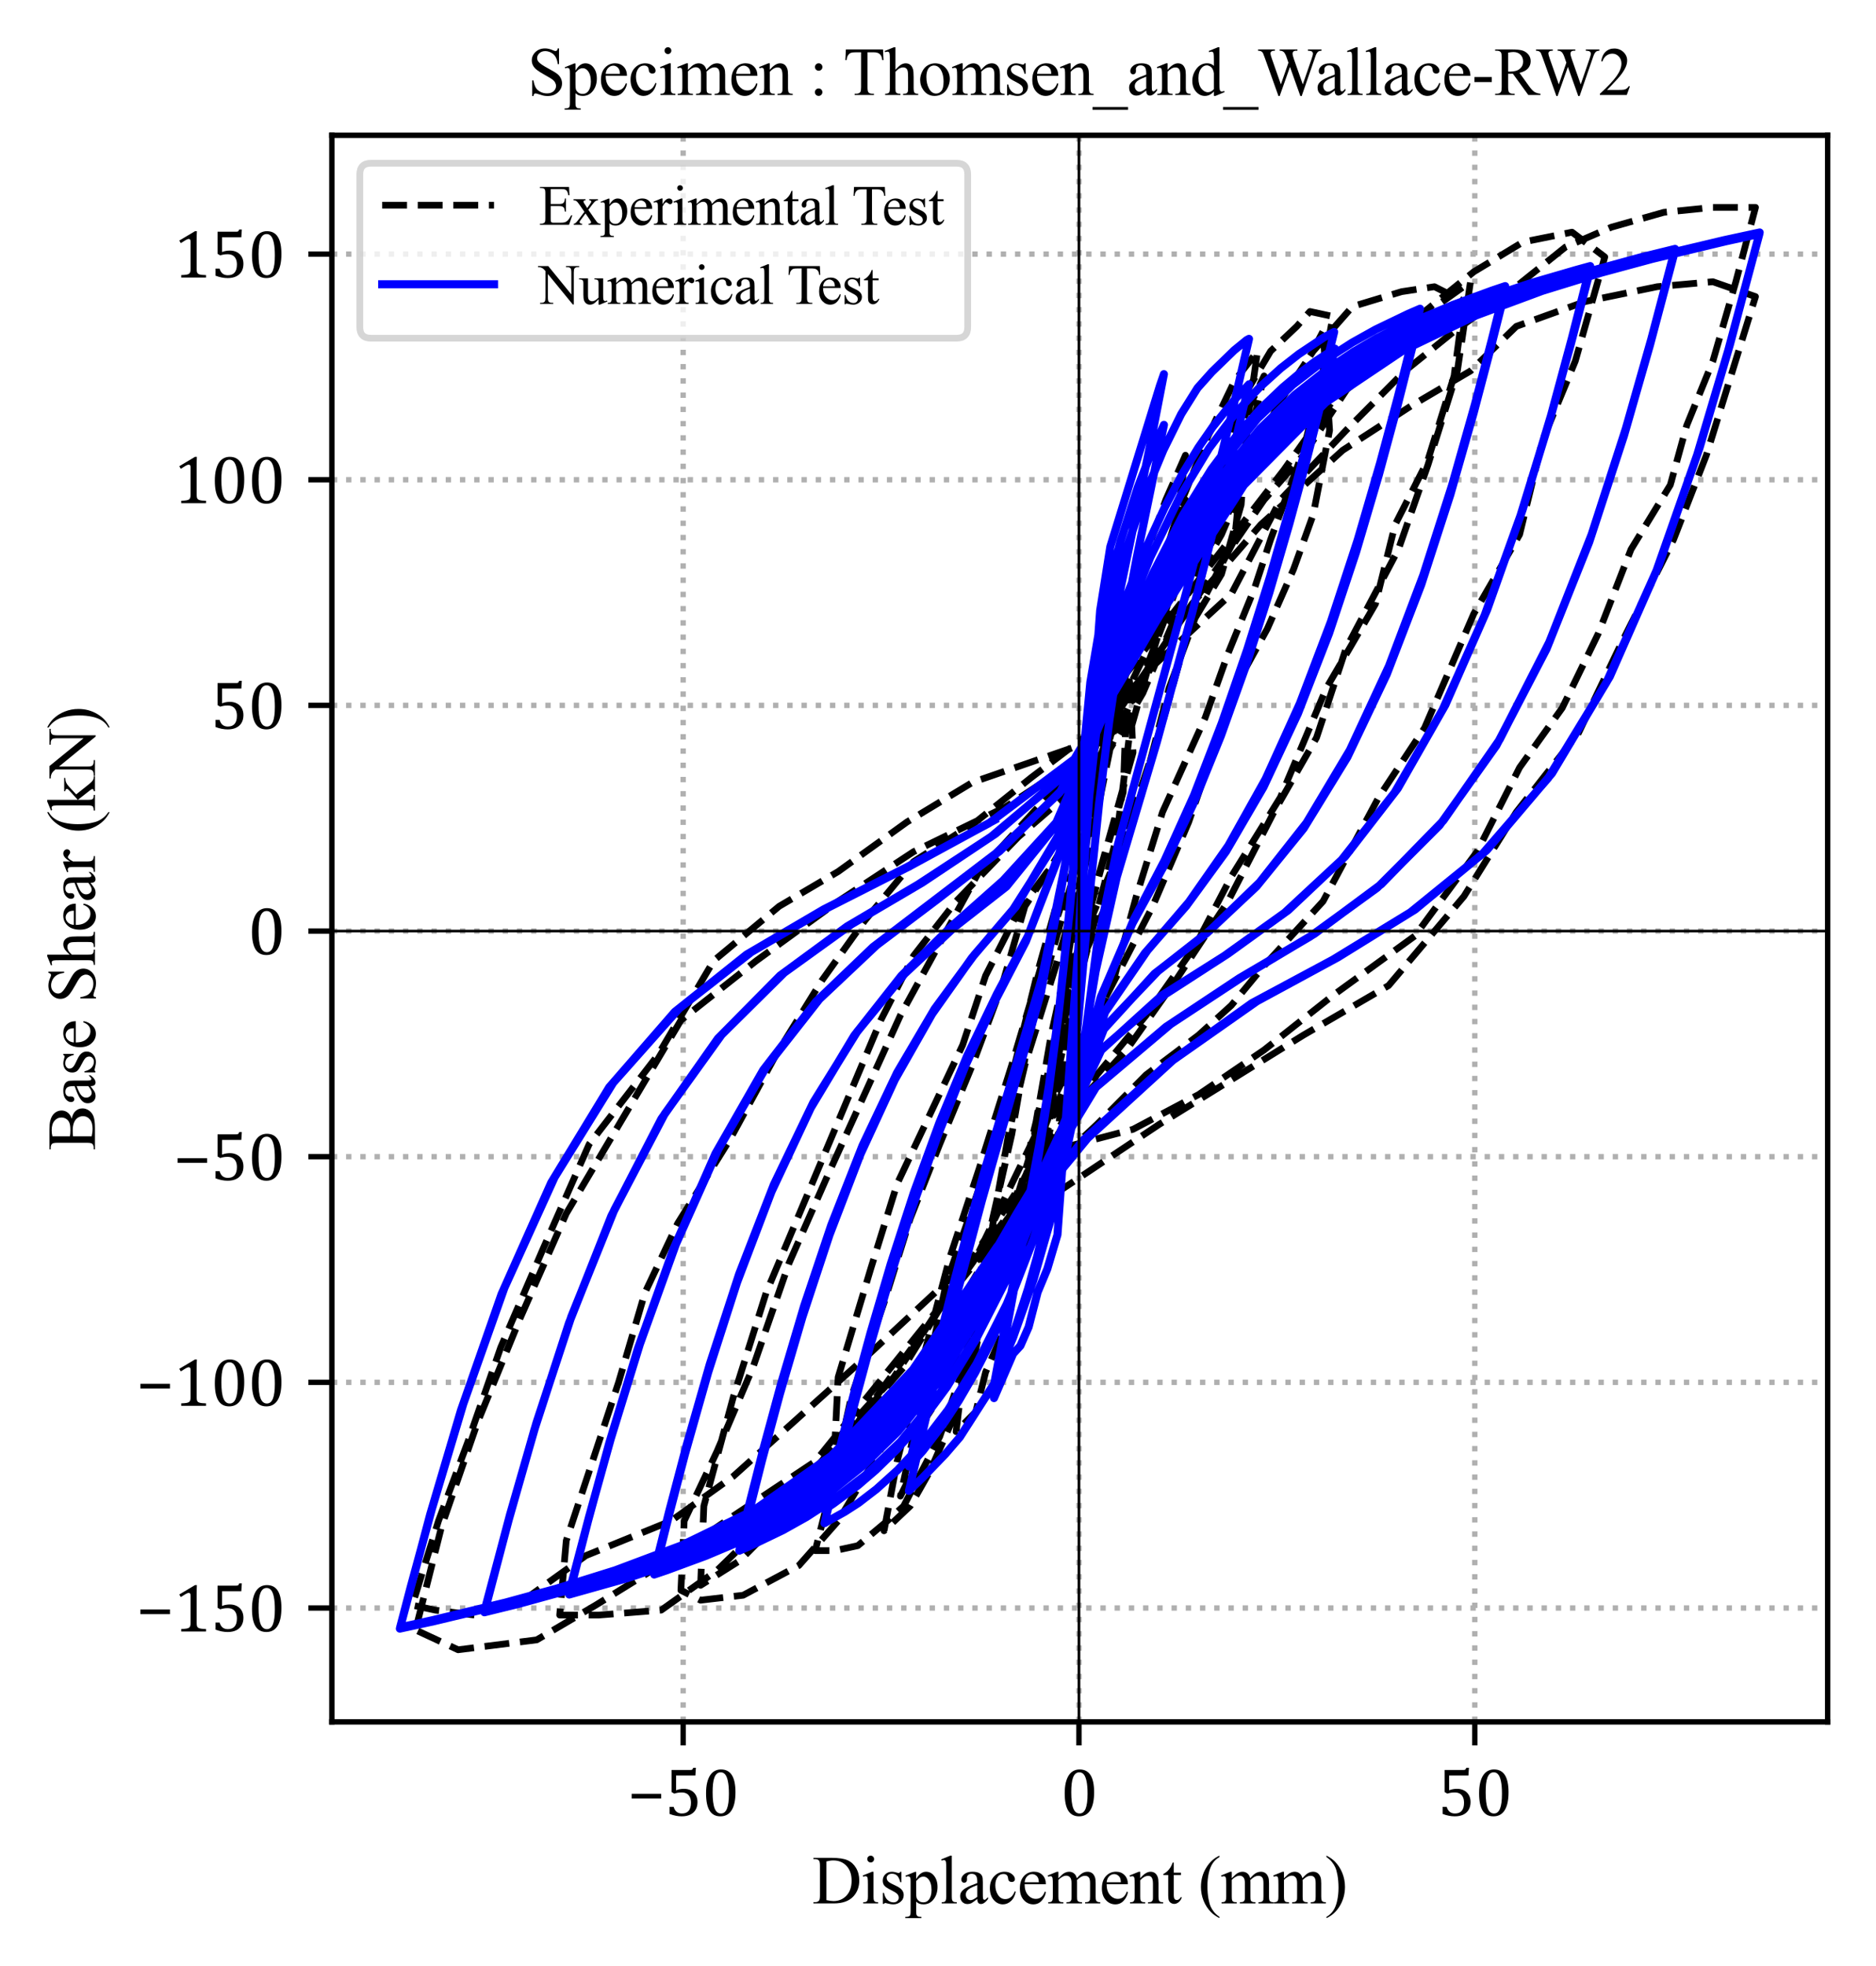 <?xml version="1.0" encoding="utf-8" standalone="no"?>
<!DOCTYPE svg PUBLIC "-//W3C//DTD SVG 1.1//EN"
  "http://www.w3.org/Graphics/SVG/1.1/DTD/svg11.dtd">
<svg xmlns:xlink="http://www.w3.org/1999/xlink" width="279.453pt" height="292.774pt" viewBox="0 0 279.453 292.774" xmlns="http://www.w3.org/2000/svg" version="1.1">
 <defs>
  <style type="text/css">*{stroke-linejoin: round; stroke-linecap: butt}</style>
 </defs>
 <g id="figure_1">
  <g id="patch_1">
   <path d="M 0 292.774 
L 279.453 292.774 
L 279.453 0 
L 0 0 
z
" style="fill: #ffffff"/>
  </g>
  <g id="axes_1">
   <g id="patch_2">
    <path d="M 49.433 256.404 
L 272.253 256.404 
L 272.253 20.144 
L 49.433 20.144 
z
" style="fill: #ffffff"/>
   </g>
   <g id="matplotlib.axis_1">
    <g id="xtick_1">
     <g id="line2d_1">
      <path d="M 101.763 256.404 
L 101.763 20.144 
" clip-path="url(#p69d7fc38f2)" style="fill: none; stroke-dasharray: 0.8,1.32; stroke-dashoffset: 0; stroke: #b0b0b0; stroke-width: 0.8"/>
     </g>
     <g id="line2d_2">
      <defs>
       <path id="m7e987e148f" d="M 0 0 
L 0 3.5 
" style="stroke: #000000; stroke-width: 0.8"/>
      </defs>
      <g>
       <use xlink:href="#m7e987e148f" x="101.763" y="256.404" style="stroke: #000000; stroke-width: 0.8"/>
      </g>
     </g>
     <g id="text_1">
      <!-- −50 -->
      <g transform="translate(93.457 270.391) scale(0.1 -0.1)">
       <defs>
        <path id="Cambria-2212" d="M 397 1613 
L 397 2047 
L 3147 2047 
L 3147 1613 
L 397 1613 
z
" transform="scale(0.016)"/>
        <path id="Cambria-35" d="M 469 172 
L 469 834 
L 847 834 
Q 941 516 1130 366 
Q 1319 216 1619 216 
Q 2034 216 2246 466 
Q 2459 716 2459 1213 
Q 2459 1544 2346 1761 
Q 2234 1978 2043 2075 
Q 1853 2172 1600 2172 
Q 1388 2172 1234 2145 
Q 1081 2119 906 2063 
L 656 2209 
L 656 4266 
L 2378 4266 
Q 2484 4266 2531 4283 
Q 2578 4300 2606 4336 
Q 2634 4372 2672 4472 
L 2916 4472 
L 2869 3747 
L 1072 3747 
L 1072 2375 
Q 1234 2444 1425 2478 
Q 1616 2513 1806 2513 
Q 2178 2513 2465 2361 
Q 2753 2209 2909 1929 
Q 3066 1650 3066 1281 
Q 3066 863 2891 563 
Q 2716 263 2384 106 
Q 2053 -50 1600 -50 
Q 1059 -50 469 172 
z
" transform="scale(0.016)"/>
        <path id="Cambria-30" d="M 1738 -50 
Q 1063 -50 733 481 
Q 403 1013 403 2094 
Q 403 2669 504 3087 
Q 606 3506 789 3779 
Q 972 4053 1228 4184 
Q 1484 4316 1788 4316 
Q 2472 4316 2806 3787 
Q 3141 3259 3141 2191 
Q 3141 1084 2783 517 
Q 2425 -50 1738 -50 
z
M 1013 2188 
Q 1013 1169 1202 692 
Q 1391 216 1788 216 
Q 2166 216 2348 664 
Q 2531 1113 2531 2053 
Q 2531 2772 2437 3217 
Q 2344 3663 2176 3856 
Q 2009 4050 1772 4050 
Q 1556 4050 1411 3922 
Q 1266 3794 1177 3553 
Q 1088 3313 1050 2967 
Q 1013 2622 1013 2188 
z
" transform="scale(0.016)"/>
       </defs>
       <use xlink:href="#Cambria-2212"/>
       <use xlink:href="#Cambria-35" x="55.371"/>
       <use xlink:href="#Cambria-30" x="110.742"/>
      </g>
     </g>
    </g>
    <g id="xtick_2">
     <g id="line2d_3">
      <path d="M 160.725 256.404 
L 160.725 20.144 
" clip-path="url(#p69d7fc38f2)" style="fill: none; stroke-dasharray: 0.8,1.32; stroke-dashoffset: 0; stroke: #b0b0b0; stroke-width: 0.8"/>
     </g>
     <g id="line2d_4">
      <g>
       <use xlink:href="#m7e987e148f" x="160.725" y="256.404" style="stroke: #000000; stroke-width: 0.8"/>
      </g>
     </g>
     <g id="text_2">
      <!-- 0 -->
      <g transform="translate(157.956 270.391) scale(0.1 -0.1)">
       <use xlink:href="#Cambria-30"/>
      </g>
     </g>
    </g>
    <g id="xtick_3">
     <g id="line2d_5">
      <path d="M 219.687 256.404 
L 219.687 20.144 
" clip-path="url(#p69d7fc38f2)" style="fill: none; stroke-dasharray: 0.8,1.32; stroke-dashoffset: 0; stroke: #b0b0b0; stroke-width: 0.8"/>
     </g>
     <g id="line2d_6">
      <g>
       <use xlink:href="#m7e987e148f" x="219.687" y="256.404" style="stroke: #000000; stroke-width: 0.8"/>
      </g>
     </g>
     <g id="text_3">
      <!-- 50 -->
      <g transform="translate(214.15 270.391) scale(0.1 -0.1)">
       <use xlink:href="#Cambria-35"/>
       <use xlink:href="#Cambria-30" x="55.371"/>
      </g>
     </g>
    </g>
    <g id="text_4">
     <!-- Displacement (mm) -->
     <g transform="translate(120.994 283.435) scale(0.1 -0.1)">
      <defs>
       <path id="TimesNewRomanPSMT-44" d="M 109 0 
L 109 116 
L 269 116 
Q 538 116 650 288 
Q 719 391 719 750 
L 719 3488 
Q 719 3884 631 3984 
Q 509 4122 269 4122 
L 109 4122 
L 109 4238 
L 1834 4238 
Q 2784 4238 3279 4022 
Q 3775 3806 4076 3303 
Q 4378 2800 4378 2141 
Q 4378 1256 3841 663 
Q 3238 0 2003 0 
L 109 0 
z
M 1319 306 
Q 1716 219 1984 219 
Q 2709 219 3187 728 
Q 3666 1238 3666 2109 
Q 3666 2988 3187 3494 
Q 2709 4000 1959 4000 
Q 1678 4000 1319 3909 
L 1319 306 
z
" transform="scale(0.016)"/>
       <path id="TimesNewRomanPSMT-69" d="M 928 4444 
Q 1059 4444 1151 4351 
Q 1244 4259 1244 4128 
Q 1244 3997 1151 3903 
Q 1059 3809 928 3809 
Q 797 3809 703 3903 
Q 609 3997 609 4128 
Q 609 4259 701 4351 
Q 794 4444 928 4444 
z
M 1188 2947 
L 1188 647 
Q 1188 378 1227 289 
Q 1266 200 1342 156 
Q 1419 113 1622 113 
L 1622 0 
L 231 0 
L 231 113 
Q 441 113 512 153 
Q 584 194 626 287 
Q 669 381 669 647 
L 669 1750 
Q 669 2216 641 2353 
Q 619 2453 572 2492 
Q 525 2531 444 2531 
Q 356 2531 231 2484 
L 188 2597 
L 1050 2947 
L 1188 2947 
z
" transform="scale(0.016)"/>
       <path id="TimesNewRomanPSMT-73" d="M 2050 2947 
L 2050 1972 
L 1947 1972 
Q 1828 2431 1642 2597 
Q 1456 2763 1169 2763 
Q 950 2763 815 2647 
Q 681 2531 681 2391 
Q 681 2216 781 2091 
Q 878 1963 1175 1819 
L 1631 1597 
Q 2266 1288 2266 781 
Q 2266 391 1970 151 
Q 1675 -88 1309 -88 
Q 1047 -88 709 6 
Q 606 38 541 38 
Q 469 38 428 -44 
L 325 -44 
L 325 978 
L 428 978 
Q 516 541 762 319 
Q 1009 97 1316 97 
Q 1531 97 1667 223 
Q 1803 350 1803 528 
Q 1803 744 1651 891 
Q 1500 1038 1047 1263 
Q 594 1488 453 1669 
Q 313 1847 313 2119 
Q 313 2472 555 2709 
Q 797 2947 1181 2947 
Q 1350 2947 1591 2875 
Q 1750 2828 1803 2828 
Q 1853 2828 1881 2850 
Q 1909 2872 1947 2947 
L 2050 2947 
z
" transform="scale(0.016)"/>
       <path id="TimesNewRomanPSMT-70" d="M -6 2578 
L 875 2934 
L 994 2934 
L 994 2266 
Q 1216 2644 1439 2795 
Q 1663 2947 1909 2947 
Q 2341 2947 2628 2609 
Q 2981 2197 2981 1534 
Q 2981 794 2556 309 
Q 2206 -88 1675 -88 
Q 1444 -88 1275 -22 
Q 1150 25 994 166 
L 994 -706 
Q 994 -1000 1030 -1079 
Q 1066 -1159 1155 -1206 
Q 1244 -1253 1478 -1253 
L 1478 -1369 
L -22 -1369 
L -22 -1253 
L 56 -1253 
Q 228 -1256 350 -1188 
Q 409 -1153 442 -1076 
Q 475 -1000 475 -688 
L 475 2019 
Q 475 2297 450 2372 
Q 425 2447 370 2484 
Q 316 2522 222 2522 
Q 147 2522 31 2478 
L -6 2578 
z
M 994 2081 
L 994 1013 
Q 994 666 1022 556 
Q 1066 375 1236 237 
Q 1406 100 1666 100 
Q 1978 100 2172 344 
Q 2425 663 2425 1241 
Q 2425 1897 2138 2250 
Q 1938 2494 1663 2494 
Q 1513 2494 1366 2419 
Q 1253 2363 994 2081 
z
" transform="scale(0.016)"/>
       <path id="TimesNewRomanPSMT-6c" d="M 1184 4444 
L 1184 647 
Q 1184 378 1223 290 
Q 1263 203 1344 158 
Q 1425 113 1647 113 
L 1647 0 
L 244 0 
L 244 113 
Q 441 113 512 153 
Q 584 194 625 287 
Q 666 381 666 647 
L 666 3247 
Q 666 3731 644 3842 
Q 622 3953 573 3993 
Q 525 4034 450 4034 
Q 369 4034 244 3984 
L 191 4094 
L 1044 4444 
L 1184 4444 
z
" transform="scale(0.016)"/>
       <path id="TimesNewRomanPSMT-61" d="M 1822 413 
Q 1381 72 1269 19 
Q 1100 -59 909 -59 
Q 613 -59 420 144 
Q 228 347 228 678 
Q 228 888 322 1041 
Q 450 1253 767 1440 
Q 1084 1628 1822 1897 
L 1822 2009 
Q 1822 2438 1686 2597 
Q 1550 2756 1291 2756 
Q 1094 2756 978 2650 
Q 859 2544 859 2406 
L 866 2225 
Q 866 2081 792 2003 
Q 719 1925 600 1925 
Q 484 1925 411 2006 
Q 338 2088 338 2228 
Q 338 2497 613 2722 
Q 888 2947 1384 2947 
Q 1766 2947 2009 2819 
Q 2194 2722 2281 2516 
Q 2338 2381 2338 1966 
L 2338 994 
Q 2338 584 2353 492 
Q 2369 400 2405 369 
Q 2441 338 2488 338 
Q 2538 338 2575 359 
Q 2641 400 2828 588 
L 2828 413 
Q 2478 -56 2159 -56 
Q 2006 -56 1915 50 
Q 1825 156 1822 413 
z
M 1822 616 
L 1822 1706 
Q 1350 1519 1213 1441 
Q 966 1303 859 1153 
Q 753 1003 753 825 
Q 753 600 887 451 
Q 1022 303 1197 303 
Q 1434 303 1822 616 
z
" transform="scale(0.016)"/>
       <path id="TimesNewRomanPSMT-63" d="M 2631 1088 
Q 2516 522 2178 217 
Q 1841 -88 1431 -88 
Q 944 -88 581 321 
Q 219 731 219 1428 
Q 219 2103 620 2525 
Q 1022 2947 1584 2947 
Q 2006 2947 2278 2723 
Q 2550 2500 2550 2259 
Q 2550 2141 2473 2067 
Q 2397 1994 2259 1994 
Q 2075 1994 1981 2113 
Q 1928 2178 1911 2362 
Q 1894 2547 1784 2644 
Q 1675 2738 1481 2738 
Q 1169 2738 978 2506 
Q 725 2200 725 1697 
Q 725 1184 976 792 
Q 1228 400 1656 400 
Q 1963 400 2206 609 
Q 2378 753 2541 1131 
L 2631 1088 
z
" transform="scale(0.016)"/>
       <path id="TimesNewRomanPSMT-65" d="M 681 1784 
Q 678 1147 991 784 
Q 1303 422 1725 422 
Q 2006 422 2214 576 
Q 2422 731 2563 1106 
L 2659 1044 
Q 2594 616 2278 264 
Q 1963 -88 1488 -88 
Q 972 -88 605 314 
Q 238 716 238 1394 
Q 238 2128 614 2539 
Q 991 2950 1559 2950 
Q 2041 2950 2350 2633 
Q 2659 2316 2659 1784 
L 681 1784 
z
M 681 1966 
L 2006 1966 
Q 1991 2241 1941 2353 
Q 1863 2528 1708 2628 
Q 1553 2728 1384 2728 
Q 1125 2728 920 2526 
Q 716 2325 681 1966 
z
" transform="scale(0.016)"/>
       <path id="TimesNewRomanPSMT-6d" d="M 1050 2338 
Q 1363 2650 1419 2697 
Q 1559 2816 1721 2881 
Q 1884 2947 2044 2947 
Q 2313 2947 2506 2790 
Q 2700 2634 2766 2338 
Q 3088 2713 3309 2830 
Q 3531 2947 3766 2947 
Q 3994 2947 4170 2830 
Q 4347 2713 4450 2447 
Q 4519 2266 4519 1878 
L 4519 647 
Q 4519 378 4559 278 
Q 4591 209 4675 161 
Q 4759 113 4950 113 
L 4950 0 
L 3538 0 
L 3538 113 
L 3597 113 
Q 3781 113 3884 184 
Q 3956 234 3988 344 
Q 4000 397 4000 647 
L 4000 1878 
Q 4000 2228 3916 2372 
Q 3794 2572 3525 2572 
Q 3359 2572 3192 2489 
Q 3025 2406 2788 2181 
L 2781 2147 
L 2788 2013 
L 2788 647 
Q 2788 353 2820 281 
Q 2853 209 2943 161 
Q 3034 113 3253 113 
L 3253 0 
L 1806 0 
L 1806 113 
Q 2044 113 2133 169 
Q 2222 225 2256 338 
Q 2272 391 2272 647 
L 2272 1878 
Q 2272 2228 2169 2381 
Q 2031 2581 1784 2581 
Q 1616 2581 1450 2491 
Q 1191 2353 1050 2181 
L 1050 647 
Q 1050 366 1089 281 
Q 1128 197 1204 155 
Q 1281 113 1516 113 
L 1516 0 
L 100 0 
L 100 113 
Q 297 113 375 155 
Q 453 197 493 289 
Q 534 381 534 647 
L 534 1741 
Q 534 2213 506 2350 
Q 484 2453 437 2492 
Q 391 2531 309 2531 
Q 222 2531 100 2484 
L 53 2597 
L 916 2947 
L 1050 2947 
L 1050 2338 
z
" transform="scale(0.016)"/>
       <path id="TimesNewRomanPSMT-6e" d="M 1034 2341 
Q 1538 2947 1994 2947 
Q 2228 2947 2397 2830 
Q 2566 2713 2666 2444 
Q 2734 2256 2734 1869 
L 2734 647 
Q 2734 375 2778 278 
Q 2813 200 2889 156 
Q 2966 113 3172 113 
L 3172 0 
L 1756 0 
L 1756 113 
L 1816 113 
Q 2016 113 2095 173 
Q 2175 234 2206 353 
Q 2219 400 2219 647 
L 2219 1819 
Q 2219 2209 2117 2386 
Q 2016 2563 1775 2563 
Q 1403 2563 1034 2156 
L 1034 647 
Q 1034 356 1069 288 
Q 1113 197 1189 155 
Q 1266 113 1500 113 
L 1500 0 
L 84 0 
L 84 113 
L 147 113 
Q 366 113 442 223 
Q 519 334 519 647 
L 519 1709 
Q 519 2225 495 2337 
Q 472 2450 423 2490 
Q 375 2531 294 2531 
Q 206 2531 84 2484 
L 38 2597 
L 900 2947 
L 1034 2947 
L 1034 2341 
z
" transform="scale(0.016)"/>
       <path id="TimesNewRomanPSMT-74" d="M 1031 3803 
L 1031 2863 
L 1700 2863 
L 1700 2644 
L 1031 2644 
L 1031 788 
Q 1031 509 1111 412 
Q 1191 316 1316 316 
Q 1419 316 1516 380 
Q 1613 444 1666 569 
L 1788 569 
Q 1678 263 1478 108 
Q 1278 -47 1066 -47 
Q 922 -47 784 33 
Q 647 113 581 261 
Q 516 409 516 719 
L 516 2644 
L 63 2644 
L 63 2747 
Q 234 2816 414 2980 
Q 594 3144 734 3369 
Q 806 3488 934 3803 
L 1031 3803 
z
" transform="scale(0.016)"/>
       <path id="TimesNewRomanPSMT-20" transform="scale(0.016)"/>
       <path id="TimesNewRomanPSMT-28" d="M 1988 -1253 
L 1988 -1369 
Q 1516 -1131 1200 -813 
Q 750 -359 506 256 
Q 263 872 263 1534 
Q 263 2503 741 3301 
Q 1219 4100 1988 4444 
L 1988 4313 
Q 1603 4100 1356 3731 
Q 1109 3363 987 2797 
Q 866 2231 866 1616 
Q 866 947 969 400 
Q 1050 -31 1165 -292 
Q 1281 -553 1476 -793 
Q 1672 -1034 1988 -1253 
z
" transform="scale(0.016)"/>
       <path id="TimesNewRomanPSMT-29" d="M 144 4313 
L 144 4444 
Q 619 4209 934 3891 
Q 1381 3434 1625 2820 
Q 1869 2206 1869 1541 
Q 1869 572 1392 -226 
Q 916 -1025 144 -1369 
L 144 -1253 
Q 528 -1038 776 -670 
Q 1025 -303 1145 264 
Q 1266 831 1266 1447 
Q 1266 2113 1163 2663 
Q 1084 3094 967 3353 
Q 850 3613 656 3853 
Q 463 4094 144 4313 
z
" transform="scale(0.016)"/>
      </defs>
      <use xlink:href="#TimesNewRomanPSMT-44"/>
      <use xlink:href="#TimesNewRomanPSMT-69" x="72.217"/>
      <use xlink:href="#TimesNewRomanPSMT-73" x="100"/>
      <use xlink:href="#TimesNewRomanPSMT-70" x="138.916"/>
      <use xlink:href="#TimesNewRomanPSMT-6c" x="188.916"/>
      <use xlink:href="#TimesNewRomanPSMT-61" x="216.699"/>
      <use xlink:href="#TimesNewRomanPSMT-63" x="261.084"/>
      <use xlink:href="#TimesNewRomanPSMT-65" x="305.469"/>
      <use xlink:href="#TimesNewRomanPSMT-6d" x="349.854"/>
      <use xlink:href="#TimesNewRomanPSMT-65" x="427.637"/>
      <use xlink:href="#TimesNewRomanPSMT-6e" x="472.021"/>
      <use xlink:href="#TimesNewRomanPSMT-74" x="522.021"/>
      <use xlink:href="#TimesNewRomanPSMT-20" x="549.805"/>
      <use xlink:href="#TimesNewRomanPSMT-28" x="574.805"/>
      <use xlink:href="#TimesNewRomanPSMT-6d" x="608.105"/>
      <use xlink:href="#TimesNewRomanPSMT-6d" x="685.889"/>
      <use xlink:href="#TimesNewRomanPSMT-29" x="763.672"/>
     </g>
    </g>
   </g>
   <g id="matplotlib.axis_2">
    <g id="ytick_1">
     <g id="line2d_7">
      <path d="M 49.433 239.449 
L 272.253 239.449 
" clip-path="url(#p69d7fc38f2)" style="fill: none; stroke-dasharray: 0.8,1.32; stroke-dashoffset: 0; stroke: #b0b0b0; stroke-width: 0.8"/>
     </g>
     <g id="line2d_8">
      <defs>
       <path id="mfd92a4b7be" d="M 0 0 
L -3.5 0 
" style="stroke: #000000; stroke-width: 0.8"/>
      </defs>
      <g>
       <use xlink:href="#mfd92a4b7be" x="49.433" y="239.449" style="stroke: #000000; stroke-width: 0.8"/>
      </g>
     </g>
     <g id="text_5">
      <!-- −150 -->
      <g transform="translate(20.283 242.942) scale(0.1 -0.1)">
       <defs>
        <path id="Cambria-31" d="M 2172 816 
Q 2172 634 2192 542 
Q 2213 450 2264 392 
Q 2316 334 2412 301 
Q 2509 269 2656 251 
Q 2803 234 3044 228 
L 3044 0 
L 734 0 
L 734 228 
Q 1081 244 1229 270 
Q 1378 297 1456 350 
Q 1534 403 1570 500 
Q 1606 597 1606 816 
L 1606 3350 
Q 1606 3475 1562 3533 
Q 1519 3591 1434 3591 
Q 1334 3591 1150 3487 
Q 966 3384 694 3203 
L 556 3444 
L 2019 4316 
L 2191 4316 
Q 2172 4016 2172 3484 
L 2172 816 
z
" transform="scale(0.016)"/>
       </defs>
       <use xlink:href="#Cambria-2212"/>
       <use xlink:href="#Cambria-31" x="55.371"/>
       <use xlink:href="#Cambria-35" x="110.742"/>
       <use xlink:href="#Cambria-30" x="166.113"/>
      </g>
     </g>
    </g>
    <g id="ytick_2">
     <g id="line2d_9">
      <path d="M 49.433 205.847 
L 272.253 205.847 
" clip-path="url(#p69d7fc38f2)" style="fill: none; stroke-dasharray: 0.8,1.32; stroke-dashoffset: 0; stroke: #b0b0b0; stroke-width: 0.8"/>
     </g>
     <g id="line2d_10">
      <g>
       <use xlink:href="#mfd92a4b7be" x="49.433" y="205.847" style="stroke: #000000; stroke-width: 0.8"/>
      </g>
     </g>
     <g id="text_6">
      <!-- −100 -->
      <g transform="translate(20.283 209.34) scale(0.1 -0.1)">
       <use xlink:href="#Cambria-2212"/>
       <use xlink:href="#Cambria-31" x="55.371"/>
       <use xlink:href="#Cambria-30" x="110.742"/>
       <use xlink:href="#Cambria-30" x="166.113"/>
      </g>
     </g>
    </g>
    <g id="ytick_3">
     <g id="line2d_11">
      <path d="M 49.433 172.245 
L 272.253 172.245 
" clip-path="url(#p69d7fc38f2)" style="fill: none; stroke-dasharray: 0.8,1.32; stroke-dashoffset: 0; stroke: #b0b0b0; stroke-width: 0.8"/>
     </g>
     <g id="line2d_12">
      <g>
       <use xlink:href="#mfd92a4b7be" x="49.433" y="172.245" style="stroke: #000000; stroke-width: 0.8"/>
      </g>
     </g>
     <g id="text_7">
      <!-- −50 -->
      <g transform="translate(25.82 175.739) scale(0.1 -0.1)">
       <use xlink:href="#Cambria-2212"/>
       <use xlink:href="#Cambria-35" x="55.371"/>
       <use xlink:href="#Cambria-30" x="110.742"/>
      </g>
     </g>
    </g>
    <g id="ytick_4">
     <g id="line2d_13">
      <path d="M 49.433 138.643 
L 272.253 138.643 
" clip-path="url(#p69d7fc38f2)" style="fill: none; stroke-dasharray: 0.8,1.32; stroke-dashoffset: 0; stroke: #b0b0b0; stroke-width: 0.8"/>
     </g>
     <g id="line2d_14">
      <g>
       <use xlink:href="#mfd92a4b7be" x="49.433" y="138.643" style="stroke: #000000; stroke-width: 0.8"/>
      </g>
     </g>
     <g id="text_8">
      <!-- 0 -->
      <g transform="translate(36.895 142.137) scale(0.1 -0.1)">
       <use xlink:href="#Cambria-30"/>
      </g>
     </g>
    </g>
    <g id="ytick_5">
     <g id="line2d_15">
      <path d="M 49.433 105.041 
L 272.253 105.041 
" clip-path="url(#p69d7fc38f2)" style="fill: none; stroke-dasharray: 0.8,1.32; stroke-dashoffset: 0; stroke: #b0b0b0; stroke-width: 0.8"/>
     </g>
     <g id="line2d_16">
      <g>
       <use xlink:href="#mfd92a4b7be" x="49.433" y="105.041" style="stroke: #000000; stroke-width: 0.8"/>
      </g>
     </g>
     <g id="text_9">
      <!-- 50 -->
      <g transform="translate(31.358 108.535) scale(0.1 -0.1)">
       <use xlink:href="#Cambria-35"/>
       <use xlink:href="#Cambria-30" x="55.371"/>
      </g>
     </g>
    </g>
    <g id="ytick_6">
     <g id="line2d_17">
      <path d="M 49.433 71.439 
L 272.253 71.439 
" clip-path="url(#p69d7fc38f2)" style="fill: none; stroke-dasharray: 0.8,1.32; stroke-dashoffset: 0; stroke: #b0b0b0; stroke-width: 0.8"/>
     </g>
     <g id="line2d_18">
      <g>
       <use xlink:href="#mfd92a4b7be" x="49.433" y="71.439" style="stroke: #000000; stroke-width: 0.8"/>
      </g>
     </g>
     <g id="text_10">
      <!-- 100 -->
      <g transform="translate(25.82 74.933) scale(0.1 -0.1)">
       <use xlink:href="#Cambria-31"/>
       <use xlink:href="#Cambria-30" x="55.371"/>
       <use xlink:href="#Cambria-30" x="110.742"/>
      </g>
     </g>
    </g>
    <g id="ytick_7">
     <g id="line2d_19">
      <path d="M 49.433 37.837 
L 272.253 37.837 
" clip-path="url(#p69d7fc38f2)" style="fill: none; stroke-dasharray: 0.8,1.32; stroke-dashoffset: 0; stroke: #b0b0b0; stroke-width: 0.8"/>
     </g>
     <g id="line2d_20">
      <g>
       <use xlink:href="#mfd92a4b7be" x="49.433" y="37.837" style="stroke: #000000; stroke-width: 0.8"/>
      </g>
     </g>
     <g id="text_11">
      <!-- 150 -->
      <g transform="translate(25.82 41.331) scale(0.1 -0.1)">
       <use xlink:href="#Cambria-31"/>
       <use xlink:href="#Cambria-35" x="55.371"/>
       <use xlink:href="#Cambria-30" x="110.742"/>
      </g>
     </g>
    </g>
    <g id="text_12">
     <!-- Base Shear (kN) -->
     <g transform="translate(14.144 171.319) rotate(-90) scale(0.1 -0.1)">
      <defs>
       <path id="TimesNewRomanPSMT-42" d="M 2956 2163 
Q 3397 2069 3616 1863 
Q 3919 1575 3919 1159 
Q 3919 844 3719 555 
Q 3519 266 3170 133 
Q 2822 0 2106 0 
L 106 0 
L 106 116 
L 266 116 
Q 531 116 647 284 
Q 719 394 719 750 
L 719 3488 
Q 719 3881 628 3984 
Q 506 4122 266 4122 
L 106 4122 
L 106 4238 
L 1938 4238 
Q 2450 4238 2759 4163 
Q 3228 4050 3475 3764 
Q 3722 3478 3722 3106 
Q 3722 2788 3528 2536 
Q 3334 2284 2956 2163 
z
M 1319 2331 
Q 1434 2309 1582 2298 
Q 1731 2288 1909 2288 
Q 2366 2288 2595 2386 
Q 2825 2484 2947 2687 
Q 3069 2891 3069 3131 
Q 3069 3503 2766 3765 
Q 2463 4028 1881 4028 
Q 1569 4028 1319 3959 
L 1319 2331 
z
M 1319 306 
Q 1681 222 2034 222 
Q 2600 222 2897 476 
Q 3194 731 3194 1106 
Q 3194 1353 3059 1581 
Q 2925 1809 2622 1940 
Q 2319 2072 1872 2072 
Q 1678 2072 1540 2065 
Q 1403 2059 1319 2044 
L 1319 306 
z
" transform="scale(0.016)"/>
       <path id="TimesNewRomanPSMT-53" d="M 2934 4334 
L 2934 2869 
L 2819 2869 
Q 2763 3291 2617 3541 
Q 2472 3791 2203 3937 
Q 1934 4084 1647 4084 
Q 1322 4084 1109 3886 
Q 897 3688 897 3434 
Q 897 3241 1031 3081 
Q 1225 2847 1953 2456 
Q 2547 2138 2764 1967 
Q 2981 1797 3098 1565 
Q 3216 1334 3216 1081 
Q 3216 600 2842 251 
Q 2469 -97 1881 -97 
Q 1697 -97 1534 -69 
Q 1438 -53 1133 45 
Q 828 144 747 144 
Q 669 144 623 97 
Q 578 50 556 -97 
L 441 -97 
L 441 1356 
L 556 1356 
Q 638 900 775 673 
Q 913 447 1195 297 
Q 1478 147 1816 147 
Q 2206 147 2432 353 
Q 2659 559 2659 841 
Q 2659 997 2573 1156 
Q 2488 1316 2306 1453 
Q 2184 1547 1640 1851 
Q 1097 2156 867 2337 
Q 638 2519 519 2737 
Q 400 2956 400 3219 
Q 400 3675 750 4004 
Q 1100 4334 1641 4334 
Q 1978 4334 2356 4169 
Q 2531 4091 2603 4091 
Q 2684 4091 2736 4139 
Q 2788 4188 2819 4334 
L 2934 4334 
z
" transform="scale(0.016)"/>
       <path id="TimesNewRomanPSMT-68" d="M 1041 4444 
L 1041 2350 
Q 1388 2731 1591 2839 
Q 1794 2947 1997 2947 
Q 2241 2947 2416 2812 
Q 2591 2678 2675 2391 
Q 2734 2191 2734 1659 
L 2734 647 
Q 2734 375 2778 275 
Q 2809 200 2884 156 
Q 2959 113 3159 113 
L 3159 0 
L 1753 0 
L 1753 113 
L 1819 113 
Q 2019 113 2097 173 
Q 2175 234 2206 353 
Q 2216 403 2216 647 
L 2216 1659 
Q 2216 2128 2167 2275 
Q 2119 2422 2012 2495 
Q 1906 2569 1756 2569 
Q 1603 2569 1437 2487 
Q 1272 2406 1041 2159 
L 1041 647 
Q 1041 353 1073 281 
Q 1106 209 1195 161 
Q 1284 113 1503 113 
L 1503 0 
L 84 0 
L 84 113 
Q 275 113 384 172 
Q 447 203 484 290 
Q 522 378 522 647 
L 522 3238 
Q 522 3728 498 3840 
Q 475 3953 426 3993 
Q 378 4034 297 4034 
Q 231 4034 84 3984 
L 41 4094 
L 897 4444 
L 1041 4444 
z
" transform="scale(0.016)"/>
       <path id="TimesNewRomanPSMT-72" d="M 1038 2947 
L 1038 2303 
Q 1397 2947 1775 2947 
Q 1947 2947 2059 2842 
Q 2172 2738 2172 2600 
Q 2172 2478 2090 2393 
Q 2009 2309 1897 2309 
Q 1788 2309 1652 2417 
Q 1516 2525 1450 2525 
Q 1394 2525 1328 2463 
Q 1188 2334 1038 2041 
L 1038 669 
Q 1038 431 1097 309 
Q 1138 225 1241 169 
Q 1344 113 1538 113 
L 1538 0 
L 72 0 
L 72 113 
Q 291 113 397 181 
Q 475 231 506 341 
Q 522 394 522 644 
L 522 1753 
Q 522 2253 501 2348 
Q 481 2444 426 2487 
Q 372 2531 291 2531 
Q 194 2531 72 2484 
L 41 2597 
L 906 2947 
L 1038 2947 
z
" transform="scale(0.016)"/>
       <path id="TimesNewRomanPSMT-6b" d="M 1047 4444 
L 1047 1597 
L 1775 2259 
Q 2006 2472 2044 2528 
Q 2069 2566 2069 2603 
Q 2069 2666 2017 2711 
Q 1966 2756 1847 2763 
L 1847 2863 
L 3091 2863 
L 3091 2763 
Q 2834 2756 2664 2684 
Q 2494 2613 2291 2428 
L 1556 1750 
L 2291 822 
Q 2597 438 2703 334 
Q 2853 188 2966 144 
Q 3044 113 3238 113 
L 3238 0 
L 1847 0 
L 1847 113 
Q 1966 116 2008 148 
Q 2050 181 2050 241 
Q 2050 313 1925 472 
L 1047 1594 
L 1047 644 
Q 1047 366 1086 278 
Q 1125 191 1197 153 
Q 1269 116 1509 113 
L 1509 0 
L 53 0 
L 53 113 
Q 272 113 381 166 
Q 447 200 481 272 
Q 528 375 528 628 
L 528 3234 
Q 528 3731 506 3842 
Q 484 3953 434 3995 
Q 384 4038 303 4038 
Q 238 4038 106 3984 
L 53 4094 
L 903 4444 
L 1047 4444 
z
" transform="scale(0.016)"/>
       <path id="TimesNewRomanPSMT-4e" d="M -84 4238 
L 1066 4238 
L 3656 1059 
L 3656 3503 
Q 3656 3894 3569 3991 
Q 3453 4122 3203 4122 
L 3056 4122 
L 3056 4238 
L 4531 4238 
L 4531 4122 
L 4381 4122 
Q 4113 4122 4000 3959 
Q 3931 3859 3931 3503 
L 3931 -69 
L 3819 -69 
L 1025 3344 
L 1025 734 
Q 1025 344 1109 247 
Q 1228 116 1475 116 
L 1625 116 
L 1625 0 
L 150 0 
L 150 116 
L 297 116 
Q 569 116 681 278 
Q 750 378 750 734 
L 750 3681 
Q 566 3897 470 3965 
Q 375 4034 191 4094 
Q 100 4122 -84 4122 
L -84 4238 
z
" transform="scale(0.016)"/>
      </defs>
      <use xlink:href="#TimesNewRomanPSMT-42"/>
      <use xlink:href="#TimesNewRomanPSMT-61" x="66.699"/>
      <use xlink:href="#TimesNewRomanPSMT-73" x="111.084"/>
      <use xlink:href="#TimesNewRomanPSMT-65" x="150"/>
      <use xlink:href="#TimesNewRomanPSMT-20" x="194.385"/>
      <use xlink:href="#TimesNewRomanPSMT-53" x="219.385"/>
      <use xlink:href="#TimesNewRomanPSMT-68" x="275"/>
      <use xlink:href="#TimesNewRomanPSMT-65" x="325"/>
      <use xlink:href="#TimesNewRomanPSMT-61" x="369.385"/>
      <use xlink:href="#TimesNewRomanPSMT-72" x="413.77"/>
      <use xlink:href="#TimesNewRomanPSMT-20" x="447.07"/>
      <use xlink:href="#TimesNewRomanPSMT-28" x="472.07"/>
      <use xlink:href="#TimesNewRomanPSMT-6b" x="505.371"/>
      <use xlink:href="#TimesNewRomanPSMT-4e" x="555.371"/>
      <use xlink:href="#TimesNewRomanPSMT-29" x="627.588"/>
     </g>
    </g>
   </g>
   <g id="line2d_21">
    <path d="M 159.993 139.381 
L 161.945 124.619 
L 162.921 112.81 
L 163.897 102.477 
L 166.337 94.358 
L 166.826 91.406 
L 168.29 101.739 
L 168.778 112.072 
L 163.409 131.262 
L 159.993 139.381 
L 158.041 155.619 
L 153.649 184.404 
L 154.137 168.166 
L 156.577 154.142 
L 159.017 143.071 
L 160.969 130.524 
L 163.897 105.429 
L 167.314 95.834 
L 167.802 104.691 
L 167.314 117.976 
L 163.897 129.786 
L 160.969 140.857 
L 158.529 156.357 
L 157.553 170.38 
L 154.625 177.761 
L 154.137 181.452 
L 153.161 171.856 
L 156.577 157.833 
L 159.505 139.381 
L 162.921 118.715 
L 165.362 104.691 
L 168.29 90.667 
L 171.218 81.072 
L 173.658 74.43 
L 176.586 67.787 
L 175.122 79.596 
L 173.17 92.882 
L 170.242 101.739 
L 165.85 109.12 
L 163.897 118.715 
L 160.481 134.214 
L 158.041 149.714 
L 156.577 167.428 
L 153.649 182.19 
L 151.209 191.047 
L 149.745 197.689 
L 146.816 204.332 
L 145.352 210.237 
L 142.424 213.189 
L 143.4 205.07 
L 145.352 192.523 
L 150.721 168.904 
L 153.161 154.881 
L 162.921 119.453 
L 168.778 96.572 
L 173.17 84.763 
L 176.586 74.43 
L 175.122 86.239 
L 171.218 98.786 
L 168.29 109.12 
L 166.337 124.619 
L 159.993 148.976 
L 155.113 170.38 
L 150.233 181.452 
L 146.816 191.047 
L 145.352 200.642 
L 142.912 208.022 
L 146.328 191.785 
L 148.28 179.975 
L 150.233 168.904 
L 152.673 158.571 
L 157.065 144.547 
L 160.969 131.262 
L 164.873 106.167 
L 171.706 88.453 
L 176.098 74.43 
L 180.002 64.835 
L 183.906 56.716 
L 187.323 52.287 
L 185.858 62.62 
L 184.883 75.168 
L 181.954 85.501 
L 177.074 93.62 
L 173.17 107.643 
L 169.266 119.453 
L 165.362 133.476 
L 159.505 146.762 
L 156.089 166.69 
L 151.697 177.761 
L 147.793 188.094 
L 144.864 203.594 
L 141.448 212.451 
L 138.52 219.094 
L 135.592 224.26 
L 131.688 227.951 
L 133.64 217.618 
L 137.544 202.118 
L 141.448 187.356 
L 145.84 174.071 
L 150.721 158.571 
L 155.113 143.809 
L 160.969 126.095 
L 166.337 106.167 
L 171.706 95.096 
L 178.05 78.858 
L 181.954 71.477 
L 184.394 64.097 
L 188.299 55.978 
L 184.883 70.739 
L 183.906 80.334 
L 178.538 90.667 
L 174.146 102.477 
L 169.754 119.453 
L 159.017 145.286 
L 157.065 160.047 
L 151.209 179.237 
L 144.376 193.999 
L 141.448 205.808 
L 138.032 210.975 
L 135.592 219.832 
L 134.128 222.784 
L 140.96 191.047 
L 146.328 175.547 
L 150.233 162.261 
L 154.625 144.547 
L 161.457 120.191 
L 170.73 99.524 
L 180.002 75.168 
L 184.883 59.668 
L 189.275 52.287 
L 193.179 48.597 
L 195.131 46.383 
L 198.547 47.121 
L 197.083 55.24 
L 194.155 67.049 
L 189.275 80.334 
L 186.835 87.715 
L 182.93 97.31 
L 179.514 106.905 
L 173.17 120.929 
L 169.266 133.476 
L 165.85 146.024 
L 163.897 150.452 
L 161.457 154.142 
L 156.089 168.166 
L 146.816 187.356 
L 145.352 198.427 
L 139.984 213.927 
L 134.616 224.26 
L 132.176 226.475 
L 127.783 230.165 
L 124.367 230.903 
L 121.439 230.903 
L 123.879 221.308 
L 126.807 208.022 
L 131.688 193.999 
L 135.592 181.452 
L 139.984 170.38 
L 144.864 158.571 
L 149.257 146.762 
L 152.673 134.952 
L 157.553 127.572 
L 162.433 116.5 
L 170.242 103.215 
L 175.61 90.667 
L 181.954 79.596 
L 187.323 67.049 
L 191.227 58.93 
L 195.131 53.025 
L 197.083 49.335 
L 198.059 64.097 
L 195.619 76.644 
L 192.691 84.763 
L 188.787 93.62 
L 183.906 102.477 
L 177.074 122.405 
L 171.706 134.952 
L 156.089 165.214 
L 145.352 187.356 
L 138.032 197.689 
L 127.295 212.451 
L 124.367 214.665 
L 124.855 205.07 
L 129.736 188.832 
L 133.64 176.285 
L 143.4 155.619 
L 146.816 145.286 
L 151.697 135.69 
L 156.577 129.048 
L 160.481 122.405 
L 164.385 111.334 
L 173.17 96.572 
L 179.514 82.549 
L 184.883 72.953 
L 190.251 60.406 
L 195.619 52.287 
L 201.475 45.644 
L 208.796 43.43 
L 213.676 42.692 
L 218.068 44.906 
L 216.604 55.978 
L 212.7 68.525 
L 207.82 78.12 
L 204.892 89.929 
L 197.571 102.477 
L 190.739 118.715 
L 183.419 130.524 
L 178.05 140.857 
L 170.73 151.19 
L 163.409 160.047 
L 158.041 168.166 
L 151.697 179.237 
L 143.4 193.261 
L 136.568 206.546 
L 129.736 218.356 
L 124.855 226.475 
L 118.999 233.117 
L 110.702 237.546 
L 104.358 238.284 
L 101.43 236.808 
L 101.918 226.475 
L 106.798 216.141 
L 112.167 203.594 
L 117.535 188.094 
L 123.391 174.809 
L 134.128 151.19 
L 145.84 129.786 
L 154.625 120.191 
L 163.897 109.858 
L 188.299 74.43 
L 194.155 67.787 
L 200.988 57.454 
L 206.844 51.549 
L 210.748 47.859 
L 219.045 41.954 
L 217.092 55.24 
L 212.7 69.263 
L 208.308 81.81 
L 200.499 96.572 
L 196.107 109.858 
L 189.763 120.929 
L 182.93 134.214 
L 175.122 146.024 
L 167.802 156.357 
L 159.017 165.952 
L 133.152 205.07 
L 124.367 214.665 
L 117.535 224.998 
L 110.215 232.379 
L 104.358 236.07 
L 104.846 224.26 
L 109.238 208.022 
L 114.119 192.523 
L 131.2 151.928 
L 136.08 142.333 
L 142.424 134.214 
L 151.697 124.619 
L 161.945 115.762 
L 167.802 100.263 
L 191.227 70.001 
L 198.547 59.668 
L 205.868 53.763 
L 212.212 46.383 
L 219.532 40.478 
L 226.853 36.049 
L 234.173 34.573 
L 239.053 38.264 
L 234.661 53.763 
L 229.781 65.573 
L 226.365 79.596 
L 219.532 91.406 
L 212.212 108.381 
L 205.38 118.715 
L 197.083 134.214 
L 188.299 143.809 
L 183.419 149.714 
L 178.538 154.142 
L 170.73 160.047 
L 163.409 167.428 
L 153.161 177.023 
L 141.448 192.523 
L 134.616 203.594 
L 124.367 215.403 
L 113.631 227.213 
L 106.798 233.855 
L 98.502 239.76 
L 89.229 240.498 
L 83.373 240.498 
L 84.349 229.427 
L 92.157 205.808 
L 96.062 192.523 
L 100.942 182.19 
L 108.75 169.642 
L 115.583 157.095 
L 122.415 146.024 
L 128.759 137.167 
L 136.08 128.31 
L 145.352 122.405 
L 153.649 115.762 
L 162.433 109.12 
L 172.194 98.786 
L 183.419 88.453 
L 190.739 74.43 
L 200.499 64.097 
L 209.284 55.24 
L 216.604 49.335 
L 224.901 43.43 
L 233.197 36.788 
L 240.03 33.835 
L 247.838 31.621 
L 255.158 30.883 
L 261.503 30.883 
L 258.575 41.954 
L 255.158 53.763 
L 251.254 63.358 
L 248.814 72.215 
L 242.958 81.81 
L 238.077 94.358 
L 232.709 105.429 
L 226.365 114.286 
L 220.02 126.833 
L 210.748 139.381 
L 198.547 148.238 
L 188.299 156.357 
L 178.538 162.999 
L 168.778 168.166 
L 157.553 171.118 
L 145.84 187.356 
L 121.439 217.618 
L 109.238 225.736 
L 99.478 232.379 
L 88.741 239.022 
L 79.957 244.188 
L 68.244 245.665 
L 61.9 242.712 
L 65.804 227.213 
L 71.172 211.713 
L 77.517 196.213 
L 84.349 180.713 
L 101.43 151.928 
L 112.655 143.071 
L 124.855 134.214 
L 136.08 126.833 
L 149.745 120.191 
L 160.969 112.81 
L 170.242 101.001 
L 177.562 89.929 
L 187.811 78.12 
L 200.011 67.049 
L 210.26 60.406 
L 219.045 55.24 
L 225.877 48.597 
L 236.125 44.906 
L 246.862 42.692 
L 255.158 41.954 
L 261.503 44.168 
L 254.182 67.787 
L 249.302 80.334 
L 241.494 95.834 
L 235.149 109.12 
L 225.877 120.929 
L 218.068 133.476 
L 206.844 146.762 
L 194.155 154.142 
L 172.682 167.428 
L 156.089 178.499 
L 142.424 189.57 
L 129.736 201.38 
L 109.238 219.832 
L 99.966 226.475 
L 87.277 231.641 
L 78.005 238.284 
L 70.684 240.498 
L 64.828 239.76 
L 61.412 239.022 
L 65.316 226.475 
L 69.708 214.665 
L 74.589 200.642 
L 80.933 185.88 
L 87.765 170.38 
L 98.014 157.095 
L 106.31 143.071 
L 116.071 134.952 
L 124.855 129.786 
L 135.104 122.405 
L 144.864 116.5 
L 161.945 110.596 
L 161.945 110.596 
" clip-path="url(#p69d7fc38f2)" style="fill: none; stroke-dasharray: 3.7,1.6; stroke-dashoffset: 0; stroke: #000000"/>
   </g>
   <g id="line2d_22">
    <path d="M 160.725 138.643 
L 162.316 112.132 
L 163.882 90.905 
L 165.397 81.402 
L 172.788 57.425 
L 173.378 55.715 
L 173.375 55.724 
L 171.41 65.886 
L 168.144 81.78 
L 165.351 95.234 
L 163.833 104.251 
L 162.267 118.491 
L 157.521 183.86 
L 156.007 188.964 
L 154.568 192.416 
L 153.226 197.609 
L 152.002 200.397 
L 150.917 201.587 
L 148.069 208.192 
L 148.078 208.142 
L 154.699 172.224 
L 156.146 163.013 
L 157.665 151.254 
L 159.233 136.216 
L 160.825 118.212 
L 162.415 101.606 
L 163.978 92.396 
L 165.49 85.795 
L 166.926 80.565 
L 169.484 72.573 
L 171.49 67.398 
L 173.384 63.264 
L 173.368 63.34 
L 169.302 83.155 
L 168.063 89.741 
L 166.708 97.617 
L 165.258 107.259 
L 163.737 119.51 
L 162.168 134.659 
L 160.576 152.437 
L 158.986 166.499 
L 157.424 174.776 
L 155.914 181.419 
L 154.481 187.142 
L 153.146 191.884 
L 150.854 198.938 
L 148.618 204.884 
L 148.064 206.238 
L 148.086 206.123 
L 154.787 170.535 
L 156.239 161.708 
L 157.762 150.386 
L 159.332 135.809 
L 161.124 115.771 
L 164.302 94.757 
L 167.424 82.861 
L 170.439 73.924 
L 173.301 67.029 
L 175.964 61.647 
L 178.387 57.779 
L 180.53 55.379 
L 183.848 52.161 
L 185.709 50.641 
L 186.053 50.458 
L 183.465 61.65 
L 179.957 75.872 
L 175.238 93.733 
L 166.554 125.646 
L 163.412 140.8 
L 160.227 165.063 
L 157.05 179.772 
L 153.931 190.65 
L 150.919 199.155 
L 148.063 206.087 
L 142.992 213.995 
L 140.859 216.478 
L 137.562 219.907 
L 135.393 222.006 
L 138.03 210.71 
L 141.558 196.439 
L 146.294 178.678 
L 154.993 148.099 
L 158.138 132.194 
L 161.323 111.9 
L 164.499 98.71 
L 167.616 89.265 
L 170.623 81.786 
L 173.474 75.609 
L 176.123 70.566 
L 178.529 66.624 
L 180.654 63.564 
L 183.929 59.488 
L 186.061 57.219 
L 181.768 75.001 
L 177.584 91.281 
L 172.338 110.467 
L 166.36 130.6 
L 163.213 144.627 
L 160.027 163.473 
L 156.853 175.78 
L 153.739 185.132 
L 150.736 192.861 
L 147.89 199.277 
L 145.248 204.417 
L 142.85 208.535 
L 140.735 211.752 
L 137.482 216.026 
L 135.386 218.365 
L 138.119 206.801 
L 141.689 192.518 
L 143.941 184.031 
L 146.459 174.993 
L 152.127 155.998 
L 155.188 145.686 
L 158.336 130.371 
L 161.921 111.188 
L 166.682 94.771 
L 171.348 83.002 
L 175.847 73.794 
L 180.106 66.761 
L 184.059 61.507 
L 187.643 57.667 
L 190.802 54.82 
L 193.485 52.723 
L 197.263 50.208 
L 198.739 49.43 
L 194.566 66.421 
L 192.121 75.633 
L 189.18 85.899 
L 185.789 96.713 
L 182.001 107.681 
L 177.877 118.378 
L 173.482 128.118 
L 168.886 136.925 
L 164.16 148.26 
L 159.38 168.487 
L 154.621 182.884 
L 149.959 194.196 
L 145.467 203.082 
L 141.216 209.946 
L 137.273 215.093 
L 133.702 218.913 
L 130.557 221.751 
L 127.89 223.8 
L 125.849 225.117 
L 123.237 226.569 
L 122.815 226.821 
L 125.133 217.415 
L 127.06 209.902 
L 129.521 200.794 
L 132.477 190.608 
L 135.882 179.885 
L 139.681 169.129 
L 143.814 158.696 
L 148.217 149.077 
L 152.818 140.198 
L 157.547 127.99 
L 162.328 110.113 
L 167.084 96.236 
L 171.743 85.376 
L 176.228 76.68 
L 180.47 69.843 
L 184.402 64.622 
L 187.961 60.669 
L 191.091 57.688 
L 193.743 55.463 
L 195.874 53.851 
L 198.854 51.917 
L 194.536 68.916 
L 192.059 78.042 
L 189.088 88.254 
L 185.67 98.955 
L 181.86 109.606 
L 177.717 119.807 
L 173.308 129.084 
L 168.701 137.492 
L 163.969 148.476 
L 159.188 166.069 
L 154.433 179.833 
L 149.78 190.837 
L 145.301 199.603 
L 141.067 206.52 
L 137.146 211.818 
L 133.6 215.843 
L 130.484 218.881 
L 127.848 221.151 
L 124.173 223.885 
L 122.808 224.801 
L 125.237 215.094 
L 127.199 207.542 
L 129.692 198.413 
L 132.677 188.246 
L 136.108 177.658 
L 139.93 167.191 
L 144.082 157.194 
L 148.499 148.011 
L 153.111 139.411 
L 157.845 126.897 
L 163.224 108.154 
L 169.561 91.423 
L 175.761 78.765 
L 181.724 69.226 
L 187.357 62.305 
L 192.57 57.298 
L 197.282 53.678 
L 201.418 51.019 
L 204.912 49.07 
L 209.764 46.737 
L 211.535 45.972 
L 208.223 59.123 
L 205.585 68.944 
L 202.239 80.415 
L 198.238 92.62 
L 193.647 104.712 
L 188.536 115.976 
L 182.988 125.905 
L 177.089 134.335 
L 170.933 141.523 
L 164.617 150.729 
L 158.242 170.268 
L 151.907 186.19 
L 145.714 198.532 
L 139.76 207.869 
L 134.139 214.684 
L 128.94 219.644 
L 124.245 223.246 
L 120.128 225.903 
L 116.655 227.847 
L 111.849 230.16 
L 110.128 230.909 
L 113.514 217.467 
L 116.175 207.582 
L 119.542 196.088 
L 123.562 183.906 
L 128.171 171.901 
L 133.296 160.778 
L 138.857 150.984 
L 144.766 142.638 
L 150.928 135.401 
L 157.247 125.481 
L 163.622 107.423 
L 169.954 92.068 
L 176.141 80.003 
L 182.087 70.717 
L 187.696 63.847 
L 192.88 58.805 
L 197.558 55.107 
L 201.656 52.369 
L 205.107 50.355 
L 209.868 47.95 
L 211.539 47.185 
L 208.08 60.818 
L 205.396 70.729 
L 202.007 82.221 
L 197.968 94.361 
L 193.342 106.26 
L 188.201 117.236 
L 182.628 126.804 
L 176.71 134.904 
L 170.542 141.936 
L 164.219 151.169 
L 157.844 169.217 
L 151.515 184.657 
L 145.334 196.855 
L 139.398 206.221 
L 133.801 213.142 
L 128.631 218.223 
L 123.97 221.95 
L 119.892 224.707 
L 116.461 226.715 
L 111.747 229.122 
L 110.125 229.873 
L 113.658 215.961 
L 116.365 205.997 
L 119.774 194.498 
L 123.833 182.403 
L 128.477 170.596 
L 133.632 159.73 
L 139.217 150.24 
L 145.144 142.171 
L 151.319 135.033 
L 157.645 124.396 
L 164.818 104.77 
L 172.724 86.965 
L 180.443 73.663 
L 187.852 64.188 
L 194.833 57.604 
L 201.277 52.962 
L 207.082 49.636 
L 212.155 47.202 
L 216.417 45.413 
L 222.251 43.266 
L 224.217 42.604 
L 222.189 50.717 
L 219.709 60.205 
L 216.297 72.266 
L 212.009 85.664 
L 206.911 99.158 
L 201.085 111.684 
L 194.623 122.519 
L 187.626 131.403 
L 180.206 138.57 
L 172.479 144.623 
L 164.569 152.93 
L 156.599 173.26 
L 148.696 190.628 
L 140.985 203.716 
L 133.588 213.05 
L 126.622 219.568 
L 120.196 224.176 
L 114.413 227.479 
L 109.364 229.906 
L 105.129 231.688 
L 99.353 233.818 
L 97.45 234.46 
L 99.539 226.094 
L 102.049 216.498 
L 105.489 204.362 
L 109.804 190.933 
L 114.926 177.455 
L 120.773 164.987 
L 127.254 154.197 
L 134.265 145.299 
L 141.697 137.973 
L 149.431 131.112 
L 157.345 122.47 
L 165.315 104.184 
L 173.214 87.211 
L 180.916 74.359 
L 188.302 65.039 
L 195.253 58.468 
L 201.66 53.792 
L 207.421 50.425 
L 212.446 47.948 
L 216.655 46.127 
L 223.791 43.441 
L 224.214 43.295 
L 222.062 51.837 
L 219.522 61.493 
L 216.054 73.651 
L 211.713 87.065 
L 206.567 100.439 
L 200.699 112.77 
L 194.2 123.358 
L 187.174 132.007 
L 179.731 138.995 
L 171.989 144.989 
L 164.071 153.663 
L 156.102 173.041 
L 148.207 189.959 
L 140.513 202.881 
L 133.139 212.204 
L 126.203 218.769 
L 119.815 223.434 
L 114.075 226.798 
L 109.075 229.269 
L 104.893 231.084 
L 97.846 233.745 
L 97.455 233.881 
L 99.668 225.097 
L 102.238 215.347 
L 105.734 203.135 
L 110.101 189.721 
L 115.271 176.398 
L 121.16 164.154 
L 127.677 153.646 
L 134.719 145.047 
L 142.173 138.075 
L 149.922 132.014 
L 157.843 122.221 
L 166.808 100.771 
L 176.276 81.978 
L 185.5 68.511 
L 194.334 59.456 
L 202.638 53.364 
L 210.281 49.133 
L 217.143 46.073 
L 223.114 43.811 
L 228.101 42.142 
L 234.821 40.187 
L 236.882 39.622 
L 234.151 50.36 
L 231.032 61.89 
L 226.803 75.937 
L 221.53 90.802 
L 215.299 104.983 
L 208.206 117.423 
L 200.364 127.559 
L 191.897 135.545 
L 182.939 142.012 
L 173.631 148.028 
L 164.121 156.214 
L 154.559 176.817 
L 145.097 195.493 
L 135.883 208.784 
L 127.063 217.761 
L 118.778 223.815 
L 111.157 228.037 
L 104.322 231.092 
L 98.38 233.352 
L 93.425 235.013 
L 84.79 237.441 
L 87.594 226.491 
L 90.749 214.912 
L 95.012 200.85 
L 100.315 185.984 
L 106.576 171.776 
L 113.694 159.33 
L 121.557 149.14 
L 130.042 141.022 
L 148.329 127.085 
L 157.843 118.047 
L 176.861 82.555 
L 186.065 69.259 
L 194.87 60.291 
L 203.136 54.165 
L 210.734 49.861 
L 217.543 46.74 
L 223.456 44.435 
L 232.232 41.521 
L 236.869 40.242 
L 233.99 51.256 
L 230.8 62.761 
L 226.503 76.75 
L 221.168 91.594 
L 214.879 105.716 
L 207.736 118.03 
L 199.852 128.042 
L 191.35 135.93 
L 182.366 142.353 
L 173.041 148.241 
L 163.524 156.861 
L 153.964 177.016 
L 144.512 195.263 
L 135.319 208.299 
L 126.528 217.192 
L 118.281 223.243 
L 110.706 227.495 
L 103.923 230.58 
L 98.04 232.851 
L 89.33 235.725 
L 84.805 237.049 
L 87.758 225.824 
L 90.984 214.244 
L 95.314 200.174 
L 100.68 185.294 
L 106.997 171.172 
L 114.165 158.85 
L 122.071 148.779 
L 130.59 140.752 
L 139.586 133.966 
L 148.919 126.733 
L 158.441 117.372 
L 169.194 96.932 
L 180.214 77.356 
L 190.928 64.196 
L 201.165 55.719 
L 210.765 50.075 
L 219.576 46.118 
L 227.458 43.236 
L 234.287 41.085 
L 244.37 38.326 
L 249.521 37.063 
L 245.989 50.461 
L 242.184 63.832 
L 237.094 79.583 
L 230.797 95.598 
L 223.394 110.124 
L 215.003 122.194 
L 205.754 131.67 
L 195.796 139.058 
L 185.285 145.332 
L 174.387 152.505 
L 163.275 161.894 
L 152.124 180.223 
L 141.111 199.642 
L 130.41 213.029 
L 120.189 221.462 
L 110.612 227.103 
L 101.828 231.067 
L 93.977 233.95 
L 87.183 236.102 
L 77.178 238.851 
L 72.157 240.084 
L 75.775 226.34 
L 79.621 212.841 
L 84.751 197.033 
L 91.083 181.036 
L 98.519 166.605 
L 106.94 154.643 
L 116.212 145.263 
L 126.19 137.947 
L 136.716 131.737 
L 147.623 124.609 
L 158.739 115.271 
L 169.888 96.546 
L 180.894 77.536 
L 191.583 64.425 
L 201.786 56.034 
L 211.341 50.391 
L 220.097 46.422 
L 227.917 43.529 
L 234.676 41.372 
L 244.603 38.616 
L 249.495 37.396 
L 245.79 51.362 
L 241.903 64.913 
L 236.734 80.725 
L 230.366 96.661 
L 222.898 111.027 
L 214.448 122.895 
L 205.151 132.197 
L 195.153 139.462 
L 184.613 145.658 
L 173.697 152.905 
L 162.577 162.344 
L 151.43 180.758 
L 140.431 199.75 
L 129.755 212.894 
L 119.57 221.26 
L 110.038 226.89 
L 101.309 230.848 
L 93.521 233.732 
L 86.797 235.881 
L 76.948 238.619 
L 72.186 239.81 
L 75.976 225.534 
L 79.905 211.887 
L 85.112 196.051 
L 91.517 180.152 
L 99.018 165.867 
L 107.496 154.083 
L 116.817 144.85 
L 126.834 137.635 
L 137.389 131.432 
L 148.314 124.141 
L 159.437 114.531 
L 171.975 92.515 
L 184.536 72.514 
L 196.723 59.952 
L 208.342 52.092 
L 219.21 46.871 
L 229.155 43.189 
L 238.02 40.466 
L 245.664 38.411 
L 256.83 35.76 
L 262.125 34.619 
L 257.694 51.316 
L 253.158 66.735 
L 247.162 84.041 
L 239.801 100.753 
L 231.192 115.152 
L 221.47 126.61 
L 210.79 135.445 
L 199.32 142.546 
L 187.241 149.094 
L 174.745 157.868 
L 162.029 169.485 
L 149.294 184.966 
L 136.741 203.598 
L 124.57 216.71 
L 112.971 224.938 
L 102.13 230.217 
L 92.216 233.938 
L 83.387 236.682 
L 75.783 238.748 
L 64.707 241.401 
L 59.561 242.519 
L 64.09 225.489 
L 68.673 209.992 
L 74.713 192.702 
L 82.115 176.097 
L 90.761 161.888 
L 100.515 150.678 
L 111.223 142.137 
L 122.715 135.406 
L 134.809 129.271 
L 147.315 122.588 
L 160.035 113.037 
L 172.767 91.619 
L 185.311 72.228 
L 197.468 59.94 
L 209.045 52.167 
L 219.86 46.981 
L 229.742 43.315 
L 238.535 40.604 
L 246.099 38.561 
L 257.084 35.933 
L 262.082 34.841 
L 257.455 52.129 
L 252.825 67.693 
L 246.741 85.012 
L 239.298 101.617 
L 230.615 115.866 
L 220.829 127.157 
L 210.094 135.861 
L 198.581 142.888 
L 186.47 149.384 
L 173.955 158.338 
L 161.231 169.9 
L 148.502 185.678 
L 135.967 203.969 
L 123.826 216.798 
L 112.27 224.904 
L 101.481 230.139 
L 91.631 233.838 
L 82.875 236.569 
L 75.351 238.624 
L 64.456 241.254 
L 59.606 242.323 
L 61.182 236.303 
L 64.333 224.704 
L 69.009 209.066 
L 75.137 191.776 
L 82.62 175.295 
L 91.34 161.238 
L 101.158 150.187 
L 111.92 141.768 
L 123.455 135.106 
L 135.581 128.951 
L 148.106 122.139 
L 148.106 122.139 
" clip-path="url(#p69d7fc38f2)" style="fill: none; stroke: #0000ff; stroke-width: 1.2; stroke-linecap: square"/>
   </g>
   <g id="line2d_23">
    <path d="M 49.433 138.643 
L 272.253 138.643 
" clip-path="url(#p69d7fc38f2)" style="fill: none; stroke: #000000; stroke-width: 0.4; stroke-linecap: square"/>
   </g>
   <g id="line2d_24">
    <path d="M 160.725 256.404 
L 160.725 20.144 
" clip-path="url(#p69d7fc38f2)" style="fill: none; stroke: #000000; stroke-width: 0.4; stroke-linecap: square"/>
   </g>
   <g id="patch_3">
    <path d="M 49.433 256.404 
L 49.433 20.144 
" style="fill: none; stroke: #000000; stroke-width: 0.8; stroke-linejoin: miter; stroke-linecap: square"/>
   </g>
   <g id="patch_4">
    <path d="M 272.253 256.404 
L 272.253 20.144 
" style="fill: none; stroke: #000000; stroke-width: 0.8; stroke-linejoin: miter; stroke-linecap: square"/>
   </g>
   <g id="patch_5">
    <path d="M 49.433 256.404 
L 272.253 256.404 
" style="fill: none; stroke: #000000; stroke-width: 0.8; stroke-linejoin: miter; stroke-linecap: square"/>
   </g>
   <g id="patch_6">
    <path d="M 49.433 20.144 
L 272.253 20.144 
" style="fill: none; stroke: #000000; stroke-width: 0.8; stroke-linejoin: miter; stroke-linecap: square"/>
   </g>
   <g id="text_13">
    <!-- Specimen : Thomsen_and_Wallace-RW2 -->
    <g transform="translate(78.576 14.144) scale(0.1 -0.1)">
     <defs>
      <path id="TimesNewRomanPSMT-3a" d="M 903 2950 
Q 1047 2950 1148 2848 
Q 1250 2747 1250 2603 
Q 1250 2459 1148 2357 
Q 1047 2256 903 2256 
Q 759 2256 657 2357 
Q 556 2459 556 2603 
Q 556 2747 657 2848 
Q 759 2950 903 2950 
z
M 897 609 
Q 1044 609 1145 506 
Q 1247 403 1247 259 
Q 1247 116 1144 14 
Q 1041 -88 897 -88 
Q 753 -88 651 14 
Q 550 116 550 259 
Q 550 403 651 506 
Q 753 609 897 609 
z
" transform="scale(0.016)"/>
      <path id="TimesNewRomanPSMT-54" d="M 3703 4238 
L 3750 3244 
L 3631 3244 
Q 3597 3506 3538 3619 
Q 3441 3800 3280 3886 
Q 3119 3972 2856 3972 
L 2259 3972 
L 2259 734 
Q 2259 344 2344 247 
Q 2463 116 2709 116 
L 2856 116 
L 2856 0 
L 1059 0 
L 1059 116 
L 1209 116 
Q 1478 116 1591 278 
Q 1659 378 1659 734 
L 1659 3972 
L 1150 3972 
Q 853 3972 728 3928 
Q 566 3869 450 3700 
Q 334 3531 313 3244 
L 194 3244 
L 244 4238 
L 3703 4238 
z
" transform="scale(0.016)"/>
      <path id="TimesNewRomanPSMT-6f" d="M 1600 2947 
Q 2250 2947 2644 2453 
Q 2978 2031 2978 1484 
Q 2978 1100 2793 706 
Q 2609 313 2286 112 
Q 1963 -88 1566 -88 
Q 919 -88 538 428 
Q 216 863 216 1403 
Q 216 1797 411 2186 
Q 606 2575 925 2761 
Q 1244 2947 1600 2947 
z
M 1503 2744 
Q 1338 2744 1170 2645 
Q 1003 2547 900 2300 
Q 797 2053 797 1666 
Q 797 1041 1045 587 
Q 1294 134 1700 134 
Q 2003 134 2200 384 
Q 2397 634 2397 1244 
Q 2397 2006 2069 2444 
Q 1847 2744 1503 2744 
z
" transform="scale(0.016)"/>
      <path id="TimesNewRomanPSMT-5f" d="M 3256 -1381 
L -53 -1381 
L -53 -1119 
L 3256 -1119 
L 3256 -1381 
z
" transform="scale(0.016)"/>
      <path id="TimesNewRomanPSMT-64" d="M 2222 322 
Q 2013 103 1813 7 
Q 1613 -88 1381 -88 
Q 913 -88 563 304 
Q 213 697 213 1313 
Q 213 1928 600 2439 
Q 988 2950 1597 2950 
Q 1975 2950 2222 2709 
L 2222 3238 
Q 2222 3728 2198 3840 
Q 2175 3953 2125 3993 
Q 2075 4034 2000 4034 
Q 1919 4034 1784 3984 
L 1744 4094 
L 2597 4444 
L 2738 4444 
L 2738 1134 
Q 2738 631 2761 520 
Q 2784 409 2836 365 
Q 2888 322 2956 322 
Q 3041 322 3181 375 
L 3216 266 
L 2366 -88 
L 2222 -88 
L 2222 322 
z
M 2222 541 
L 2222 2016 
Q 2203 2228 2109 2403 
Q 2016 2578 1861 2667 
Q 1706 2756 1559 2756 
Q 1284 2756 1069 2509 
Q 784 2184 784 1559 
Q 784 928 1059 592 
Q 1334 256 1672 256 
Q 1956 256 2222 541 
z
" transform="scale(0.016)"/>
      <path id="TimesNewRomanPSMT-57" d="M 5991 4238 
L 5991 4122 
Q 5825 4122 5722 4062 
Q 5619 4003 5525 3841 
Q 5463 3731 5328 3319 
L 4147 -97 
L 4022 -97 
L 3056 2613 
L 2097 -97 
L 1984 -97 
L 725 3422 
Q 584 3816 547 3888 
Q 484 4006 376 4064 
Q 269 4122 84 4122 
L 84 4238 
L 1653 4238 
L 1653 4122 
L 1578 4122 
Q 1413 4122 1325 4047 
Q 1238 3972 1238 3866 
Q 1238 3756 1375 3363 
L 2209 984 
L 2913 3006 
L 2788 3363 
L 2688 3647 
Q 2622 3803 2541 3922 
Q 2500 3981 2441 4022 
Q 2363 4078 2284 4103 
Q 2225 4122 2097 4122 
L 2097 4238 
L 3747 4238 
L 3747 4122 
L 3634 4122 
Q 3459 4122 3378 4047 
Q 3297 3972 3297 3844 
Q 3297 3684 3438 3288 
L 4250 984 
L 5056 3319 
Q 5194 3706 5194 3856 
Q 5194 3928 5148 3990 
Q 5103 4053 5034 4078 
Q 4916 4122 4725 4122 
L 4725 4238 
L 5991 4238 
z
" transform="scale(0.016)"/>
      <path id="TimesNewRomanPSMT-2d" d="M 259 1672 
L 1875 1672 
L 1875 1200 
L 259 1200 
L 259 1672 
z
" transform="scale(0.016)"/>
      <path id="TimesNewRomanPSMT-52" d="M 4325 0 
L 3194 0 
L 1759 1981 
Q 1600 1975 1500 1975 
Q 1459 1975 1412 1976 
Q 1366 1978 1316 1981 
L 1316 750 
Q 1316 350 1403 253 
Q 1522 116 1759 116 
L 1925 116 
L 1925 0 
L 109 0 
L 109 116 
L 269 116 
Q 538 116 653 291 
Q 719 388 719 750 
L 719 3488 
Q 719 3888 631 3984 
Q 509 4122 269 4122 
L 109 4122 
L 109 4238 
L 1653 4238 
Q 2328 4238 2648 4139 
Q 2969 4041 3192 3777 
Q 3416 3513 3416 3147 
Q 3416 2756 3161 2468 
Q 2906 2181 2372 2063 
L 3247 847 
Q 3547 428 3762 290 
Q 3978 153 4325 116 
L 4325 0 
z
M 1316 2178 
Q 1375 2178 1419 2176 
Q 1463 2175 1491 2175 
Q 2097 2175 2405 2437 
Q 2713 2700 2713 3106 
Q 2713 3503 2464 3751 
Q 2216 4000 1806 4000 
Q 1625 4000 1316 3941 
L 1316 2178 
z
" transform="scale(0.016)"/>
      <path id="TimesNewRomanPSMT-32" d="M 2934 816 
L 2638 0 
L 138 0 
L 138 116 
Q 1241 1122 1691 1759 
Q 2141 2397 2141 2925 
Q 2141 3328 1894 3587 
Q 1647 3847 1303 3847 
Q 991 3847 742 3664 
Q 494 3481 375 3128 
L 259 3128 
Q 338 3706 661 4015 
Q 984 4325 1469 4325 
Q 1984 4325 2329 3994 
Q 2675 3663 2675 3213 
Q 2675 2891 2525 2569 
Q 2294 2063 1775 1497 
Q 997 647 803 472 
L 1909 472 
Q 2247 472 2383 497 
Q 2519 522 2628 598 
Q 2738 675 2819 816 
L 2934 816 
z
" transform="scale(0.016)"/>
     </defs>
     <use xlink:href="#TimesNewRomanPSMT-53"/>
     <use xlink:href="#TimesNewRomanPSMT-70" x="55.615"/>
     <use xlink:href="#TimesNewRomanPSMT-65" x="105.615"/>
     <use xlink:href="#TimesNewRomanPSMT-63" x="150"/>
     <use xlink:href="#TimesNewRomanPSMT-69" x="194.385"/>
     <use xlink:href="#TimesNewRomanPSMT-6d" x="222.168"/>
     <use xlink:href="#TimesNewRomanPSMT-65" x="299.951"/>
     <use xlink:href="#TimesNewRomanPSMT-6e" x="344.336"/>
     <use xlink:href="#TimesNewRomanPSMT-20" x="394.336"/>
     <use xlink:href="#TimesNewRomanPSMT-3a" x="419.336"/>
     <use xlink:href="#TimesNewRomanPSMT-20" x="447.119"/>
     <use xlink:href="#TimesNewRomanPSMT-54" x="470.369"/>
     <use xlink:href="#TimesNewRomanPSMT-68" x="531.453"/>
     <use xlink:href="#TimesNewRomanPSMT-6f" x="581.453"/>
     <use xlink:href="#TimesNewRomanPSMT-6d" x="631.453"/>
     <use xlink:href="#TimesNewRomanPSMT-73" x="709.236"/>
     <use xlink:href="#TimesNewRomanPSMT-65" x="748.152"/>
     <use xlink:href="#TimesNewRomanPSMT-6e" x="792.537"/>
     <use xlink:href="#TimesNewRomanPSMT-5f" x="842.537"/>
     <use xlink:href="#TimesNewRomanPSMT-61" x="892.537"/>
     <use xlink:href="#TimesNewRomanPSMT-6e" x="936.922"/>
     <use xlink:href="#TimesNewRomanPSMT-64" x="986.922"/>
     <use xlink:href="#TimesNewRomanPSMT-5f" x="1036.922"/>
     <use xlink:href="#TimesNewRomanPSMT-57" x="1086.922"/>
     <use xlink:href="#TimesNewRomanPSMT-61" x="1173.307"/>
     <use xlink:href="#TimesNewRomanPSMT-6c" x="1217.691"/>
     <use xlink:href="#TimesNewRomanPSMT-6c" x="1245.475"/>
     <use xlink:href="#TimesNewRomanPSMT-61" x="1273.258"/>
     <use xlink:href="#TimesNewRomanPSMT-63" x="1317.643"/>
     <use xlink:href="#TimesNewRomanPSMT-65" x="1362.027"/>
     <use xlink:href="#TimesNewRomanPSMT-2d" x="1406.412"/>
     <use xlink:href="#TimesNewRomanPSMT-52" x="1439.713"/>
     <use xlink:href="#TimesNewRomanPSMT-57" x="1500.912"/>
     <use xlink:href="#TimesNewRomanPSMT-32" x="1595.297"/>
    </g>
   </g>
   <g id="legend_1">
    <g id="patch_7">
     <path d="M 55.264 50.363 
L 142.487 50.363 
Q 144.153 50.363 144.153 48.697 
L 144.153 25.975 
Q 144.153 24.309 142.487 24.309 
L 55.264 24.309 
Q 53.598 24.309 53.598 25.975 
L 53.598 48.697 
Q 53.598 50.363 55.264 50.363 
z
" style="fill: #ffffff; opacity: 0.8; stroke: #cccccc; stroke-linejoin: miter"/>
    </g>
    <g id="line2d_25">
     <path d="M 56.93 30.556 
L 65.26 30.556 
L 73.59 30.556 
" style="fill: none; stroke-dasharray: 3.7,1.6; stroke-dashoffset: 0; stroke: #000000"/>
    </g>
    <g id="text_14">
     <!-- Experimental Test -->
     <g transform="translate(80.254 33.472) scale(0.083 -0.083)">
      <defs>
       <path id="TimesNewRomanPSMT-45" d="M 1338 4006 
L 1338 2331 
L 2269 2331 
Q 2631 2331 2753 2441 
Q 2916 2584 2934 2947 
L 3050 2947 
L 3050 1472 
L 2934 1472 
Q 2891 1781 2847 1869 
Q 2791 1978 2662 2040 
Q 2534 2103 2269 2103 
L 1338 2103 
L 1338 706 
Q 1338 425 1363 364 
Q 1388 303 1450 267 
Q 1513 231 1688 231 
L 2406 231 
Q 2766 231 2928 281 
Q 3091 331 3241 478 
Q 3434 672 3638 1063 
L 3763 1063 
L 3397 0 
L 131 0 
L 131 116 
L 281 116 
Q 431 116 566 188 
Q 666 238 702 338 
Q 738 438 738 747 
L 738 3500 
Q 738 3903 656 3997 
Q 544 4122 281 4122 
L 131 4122 
L 131 4238 
L 3397 4238 
L 3444 3309 
L 3322 3309 
Q 3256 3644 3176 3769 
Q 3097 3894 2941 3959 
Q 2816 4006 2500 4006 
L 1338 4006 
z
" transform="scale(0.016)"/>
       <path id="TimesNewRomanPSMT-78" d="M 84 2863 
L 1431 2863 
L 1431 2747 
Q 1303 2747 1251 2703 
Q 1200 2659 1200 2588 
Q 1200 2513 1309 2356 
Q 1344 2306 1413 2200 
L 1616 1875 
L 1850 2200 
Q 2075 2509 2075 2591 
Q 2075 2656 2022 2701 
Q 1969 2747 1850 2747 
L 1850 2863 
L 2819 2863 
L 2819 2747 
Q 2666 2738 2553 2663 
Q 2400 2556 2134 2200 
L 1744 1678 
L 2456 653 
Q 2719 275 2831 198 
Q 2944 122 3122 113 
L 3122 0 
L 1772 0 
L 1772 113 
Q 1913 113 1991 175 
Q 2050 219 2050 291 
Q 2050 363 1850 653 
L 1431 1266 
L 972 653 
Q 759 369 759 316 
Q 759 241 829 180 
Q 900 119 1041 113 
L 1041 0 
L 106 0 
L 106 113 
Q 219 128 303 191 
Q 422 281 703 653 
L 1303 1450 
L 759 2238 
Q 528 2575 401 2661 
Q 275 2747 84 2747 
L 84 2863 
z
" transform="scale(0.016)"/>
      </defs>
      <use xlink:href="#TimesNewRomanPSMT-45"/>
      <use xlink:href="#TimesNewRomanPSMT-78" x="61.084"/>
      <use xlink:href="#TimesNewRomanPSMT-70" x="111.084"/>
      <use xlink:href="#TimesNewRomanPSMT-65" x="161.084"/>
      <use xlink:href="#TimesNewRomanPSMT-72" x="205.469"/>
      <use xlink:href="#TimesNewRomanPSMT-69" x="238.77"/>
      <use xlink:href="#TimesNewRomanPSMT-6d" x="266.553"/>
      <use xlink:href="#TimesNewRomanPSMT-65" x="344.336"/>
      <use xlink:href="#TimesNewRomanPSMT-6e" x="388.721"/>
      <use xlink:href="#TimesNewRomanPSMT-74" x="438.721"/>
      <use xlink:href="#TimesNewRomanPSMT-61" x="466.504"/>
      <use xlink:href="#TimesNewRomanPSMT-6c" x="510.889"/>
      <use xlink:href="#TimesNewRomanPSMT-20" x="538.672"/>
      <use xlink:href="#TimesNewRomanPSMT-54" x="561.922"/>
      <use xlink:href="#TimesNewRomanPSMT-65" x="616.006"/>
      <use xlink:href="#TimesNewRomanPSMT-73" x="660.391"/>
      <use xlink:href="#TimesNewRomanPSMT-74" x="699.307"/>
     </g>
    </g>
    <g id="line2d_26">
     <path d="M 56.93 42.334 
L 65.26 42.334 
L 73.59 42.334 
" style="fill: none; stroke: #0000ff; stroke-width: 1.2; stroke-linecap: square"/>
    </g>
    <g id="text_15">
     <!-- Numerical Test -->
     <g transform="translate(80.254 45.25) scale(0.083 -0.083)">
      <defs>
       <path id="TimesNewRomanPSMT-75" d="M 2709 2863 
L 2709 1128 
Q 2709 631 2732 520 
Q 2756 409 2807 365 
Q 2859 322 2928 322 
Q 3025 322 3147 375 
L 3191 266 
L 2334 -88 
L 2194 -88 
L 2194 519 
Q 1825 119 1631 15 
Q 1438 -88 1222 -88 
Q 981 -88 804 51 
Q 628 191 559 409 
Q 491 628 491 1028 
L 491 2306 
Q 491 2509 447 2587 
Q 403 2666 317 2708 
Q 231 2750 6 2747 
L 6 2863 
L 1009 2863 
L 1009 947 
Q 1009 547 1148 422 
Q 1288 297 1484 297 
Q 1619 297 1789 381 
Q 1959 466 2194 703 
L 2194 2325 
Q 2194 2569 2105 2655 
Q 2016 2741 1734 2747 
L 1734 2863 
L 2709 2863 
z
" transform="scale(0.016)"/>
      </defs>
      <use xlink:href="#TimesNewRomanPSMT-4e"/>
      <use xlink:href="#TimesNewRomanPSMT-75" x="72.217"/>
      <use xlink:href="#TimesNewRomanPSMT-6d" x="122.217"/>
      <use xlink:href="#TimesNewRomanPSMT-65" x="200"/>
      <use xlink:href="#TimesNewRomanPSMT-72" x="244.385"/>
      <use xlink:href="#TimesNewRomanPSMT-69" x="277.686"/>
      <use xlink:href="#TimesNewRomanPSMT-63" x="305.469"/>
      <use xlink:href="#TimesNewRomanPSMT-61" x="349.854"/>
      <use xlink:href="#TimesNewRomanPSMT-6c" x="394.238"/>
      <use xlink:href="#TimesNewRomanPSMT-20" x="422.021"/>
      <use xlink:href="#TimesNewRomanPSMT-54" x="445.271"/>
      <use xlink:href="#TimesNewRomanPSMT-65" x="499.355"/>
      <use xlink:href="#TimesNewRomanPSMT-73" x="543.74"/>
      <use xlink:href="#TimesNewRomanPSMT-74" x="582.656"/>
     </g>
    </g>
   </g>
  </g>
 </g>
 <defs>
  <clipPath id="p69d7fc38f2">
   <rect x="49.433" y="20.144" width="222.82" height="236.26"/>
  </clipPath>
 </defs>
</svg>
